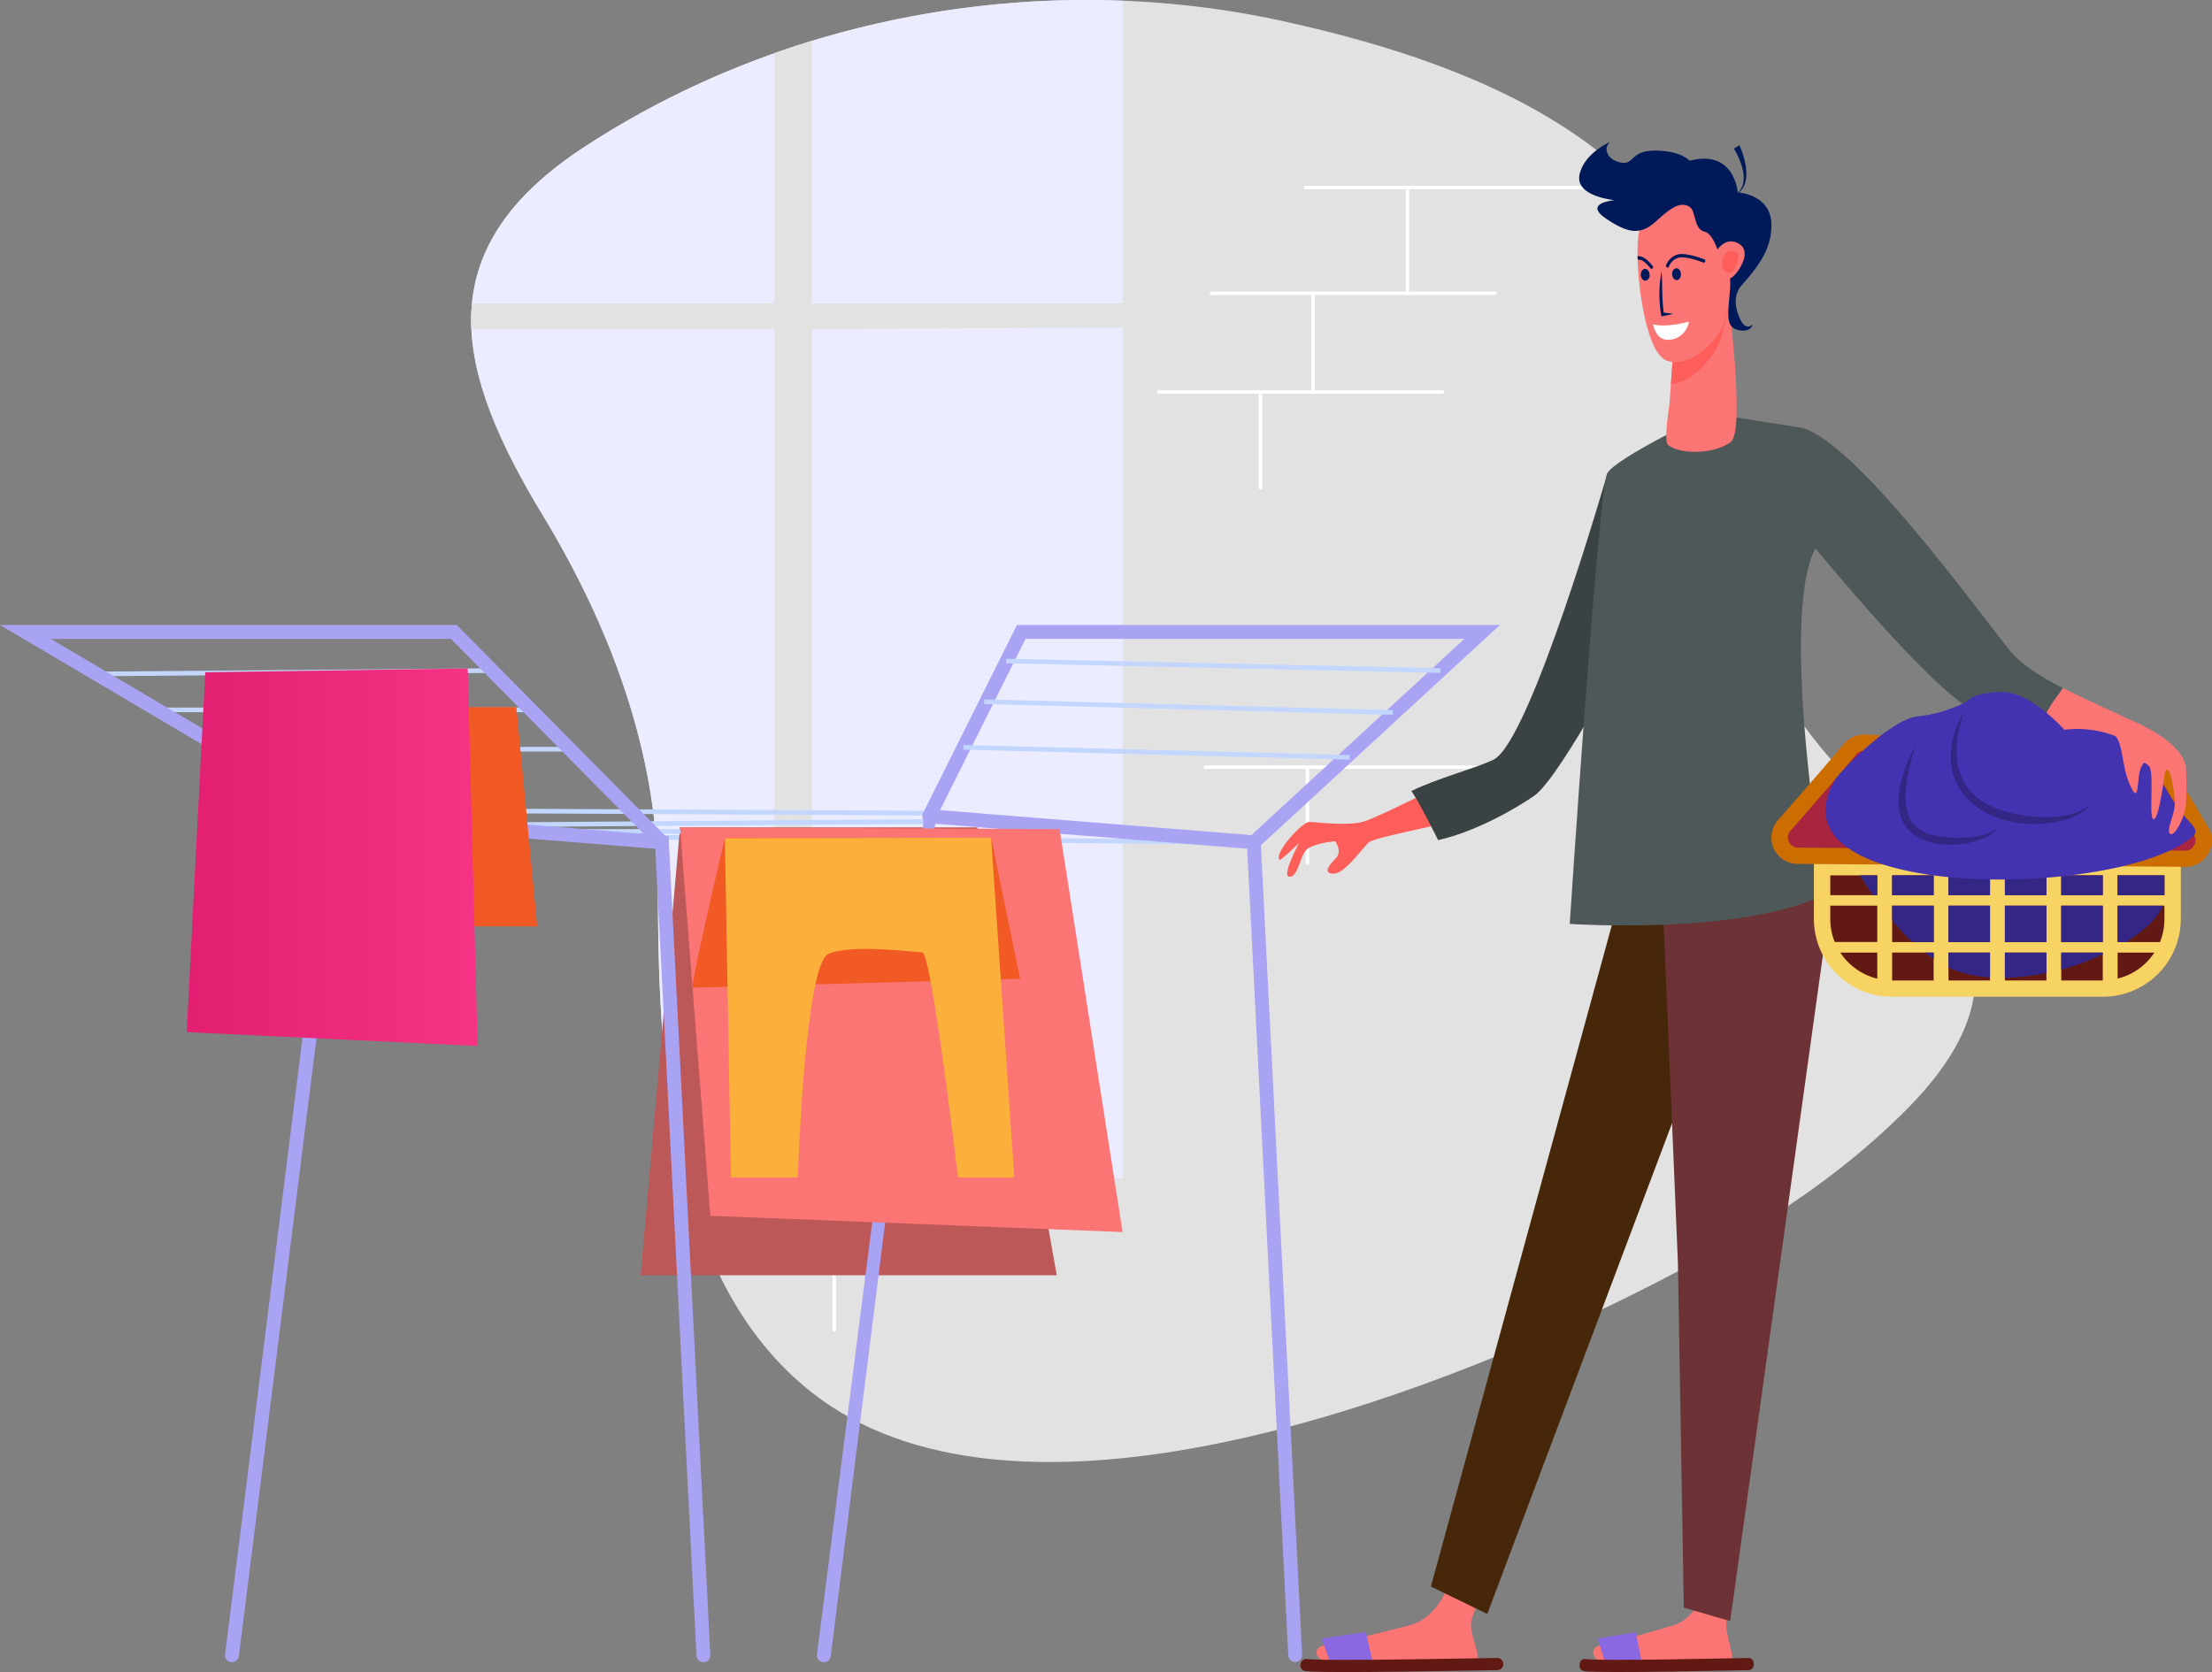 <svg xmlns="http://www.w3.org/2000/svg" xmlns:xlink="http://www.w3.org/1999/xlink" viewBox="0 0 872.77 659.83"><rect x="0" y="0" width="872.77" height="659.83" fill="#808080" stroke="none"/><defs><style>.cls-1{fill:#e2e2e2;}.cls-2{fill:#fff;}.cls-3{fill:#ebecff;}.cls-4{fill:#c2d6ff;}.cls-5{fill:#bd5858;}.cls-6{fill:#a9a3f4;}.cls-7{fill:#fc7575;}.cls-8{fill:#f15a24;}.cls-9{fill:#fbb03b;}.cls-10{fill:url(#Untitled_Gradient_5);}.cls-11{fill:#fd5e5a;}.cls-12{fill:#3b4243;}.cls-13{fill:#472709;}.cls-14{fill:#6c3235;}.cls-15{fill:#8968e2;}.cls-16{fill:#4f5859;}.cls-17{fill:#631913;}.cls-18{fill:#f7d364;}.cls-19{fill:#cc6d02;}.cls-20{fill:#a8243f;}.cls-21{fill:#332684;}.cls-22{fill:#4433b0;}.cls-23{fill:#001959;}</style><linearGradient id="Untitled_Gradient_5" x1="73.68" y1="338.28" x2="188.43" y2="338.28" gradientUnits="userSpaceOnUse"><stop offset="0" stop-color="#e21f71"/><stop offset="1" stop-color="#f63385"/></linearGradient></defs><title>Asset 2</title><g id="Layer_2" data-name="Layer 2"><g id="Layer_1-2" data-name="Layer 1"><path class="cls-1" d="M506.74,8.45c79.72,17.61,165.65,52.29,176.89,144,4.9,39.93,2.52,81.9,19.14,118.54,24.65,54.36,123.36,92,50,166.32-32.61,33.06-73.63,56.53-115.38,76.86-88.37,43-239.45,96-316.77,35.58-57.9-45.29-61.05-134.39-61.05-201.25,0-51.54-18.93-101.5-45.37-145.09C180,147,167.71,99.29,230,58.36,310.59,5.36,412.93-12.26,506.74,8.45Z"/><path class="cls-2" d="M613.84,262.59a.68.68,0,0,1,.69-.68h84.52l.51,1.37H655.35v37.13a.69.69,0,0,1-1.38,0V263.28H614.53A.69.69,0,0,1,613.84,262.59Z"/><path class="cls-2" d="M457.2,154h60.39a.68.68,0,0,1-.16-.44V116.44H478a.69.69,0,0,1,0-1.38h76.67V74.69H515.21a.69.69,0,1,1,0-1.38H627.13a.69.69,0,0,1,0,1.38H556v40.37h33.88a.69.69,0,0,1,0,1.38h-71.1v37.12a.68.68,0,0,1-.16.44h50.48a.68.68,0,0,1,.69.68.69.69,0,0,1-.69.69H498v37.12a.69.69,0,1,1-1.38,0V155.37H457.2a.68.68,0,0,1-.68-.69A.67.67,0,0,1,457.2,154Z"/><path class="cls-2" d="M289,486.2H401a.69.69,0,0,1,.68.69.68.68,0,0,1-.68.68H329.85V524.7a.69.69,0,1,1-1.37,0V487.57H289a.68.68,0,0,1-.69-.68A.69.69,0,0,1,289,486.2Z"/><path class="cls-2" d="M475.72,302.05H587.64a.69.69,0,1,1,0,1.37h-71.1v37.13a.68.68,0,0,1-.69.68.67.67,0,0,1-.68-.68V303.42H475.72a.69.69,0,1,1,0-1.37Z"/><path class="cls-3" d="M230,58.36c62.6-41.16,138.31-61,213-58.08V465H270.25c-9.76-38.44-10.66-80.67-10.66-116.5,0-51.54-18.93-101.5-45.37-145.09C180,147,167.71,99.29,230,58.36Z"/><path class="cls-1" d="M305.54,21q7.32-2.6,14.75-4.86V119.69H442.93v9.53l-122.64.67V465H305.54V129.89H186a72.12,72.12,0,0,1,.23-10.2H305.54Z"/><rect class="cls-4" x="377.07" y="216.53" width="1.83" height="229.74" transform="translate(43.5 706.66) rotate(-89.53)"/><rect class="cls-4" x="249.94" y="201.44" width="1.83" height="237.79" transform="translate(-70.72 569.6) rotate(-89.72)"/><rect class="cls-4" x="188.43" y="323.88" width="199.9" height="1.83" transform="translate(-2.41 2.15) rotate(-0.43)"/><rect class="cls-4" x="37.43" y="264.39" width="154.43" height="1.83" transform="translate(-2.26 0.99) rotate(-0.49)"/><rect class="cls-4" x="60.6" y="279.22" width="148.62" height="1.83"/><rect class="cls-4" x="87" y="294.75" width="136.61" height="1.83"/><polygon class="cls-5" points="252.78 503.24 268.31 326.5 385.58 326.5 416.95 503.24 252.78 503.24"/><rect class="cls-4" x="227.04" y="327.19" width="199.66" height="1.83"/><path class="cls-6" d="M91.53,655.93l-.34,0a2.74,2.74,0,0,1-2.38-3.07l41.9-333.66,133.08,10.67.12,2.4,16.35,320.8a2.72,2.72,0,0,1-2.59,2.87,2.76,2.76,0,0,1-2.88-2.59l-16.23-318.4L135.5,325.06,94.25,653.53A2.76,2.76,0,0,1,91.53,655.93Z"/><path class="cls-6" d="M325.07,655.93l-.34,0a2.74,2.74,0,0,1-2.38-3.07L365,319.24l132.3,10.61.13,2.4,16.35,320.8a2.74,2.74,0,0,1-5.47.28L492.1,334.93,369,325.06,327.79,653.53A2.76,2.76,0,0,1,325.07,655.93Z"/><polygon class="cls-7" points="268.31 326.5 280.27 479.79 442.93 486.2 418.07 327.19 268.31 326.5"/><path class="cls-6" d="M261.17,335.13a2.74,2.74,0,0,1-1.95-.81l-81.3-82.2H20.05L134.5,319.76a2.74,2.74,0,0,1-2.79,4.72L0,246.64H180.21l82.91,83.82a2.74,2.74,0,0,1-1.95,4.67Z"/><path class="cls-6" d="M494.71,335.13a2.74,2.74,0,0,1-1.86-4.76l84.91-78.25H404.64L369.1,323.34a2.74,2.74,0,0,1-4.91-2.44l37.06-74.26H591.8L496.57,334.4A2.72,2.72,0,0,1,494.71,335.13Z"/><rect class="cls-4" x="481.75" y="177.06" width="1.83" height="171.37" transform="translate(209.35 739.51) rotate(-88.74)"/><rect class="cls-4" x="468.05" y="198.39" width="1.83" height="161.34" transform="translate(177.62 740.49) rotate(-88.49)"/><rect class="cls-4" x="455.41" y="220.64" width="1.83" height="152.5" transform="translate(147.74 745.39) rotate(-88.52)"/><path class="cls-8" d="M273.19,389.78c0-4.79,12.79-59,12.79-59l105.08-.18,11.42,55.64Z"/><path class="cls-9" d="M286,330.78l2.4,133.93h26.38s2.74-84.31,12.11-88.3,33.38-.62,37-.62S378,464.71,378,464.71H400.2L391.06,330.6Z"/><polygon class="cls-8" points="134.91 279.06 142.82 365.57 211.96 365.57 203.74 279.06 134.91 279.06"/><polygon class="cls-10" points="80.99 265.3 73.68 407.3 188.43 412.78 184.53 263.79 80.99 265.3"/><path class="cls-11" d="M537.48,324.37c-6.27,1.61-18.4,0-21,0s-14.15,12.42-11.52,15c0,0,1.61-.8,7.68-6.81,0,0-7.28,13.42-3.84,13.42s4-8,6.67-10.62,11.32-3.4,11.32-3.4,3,4,.21,6.81-5.06,6-.81,6,10.61-9.12,13.75-12.22c1.44-1.43,13.09-3.86,26.32-6.82a82.4,82.4,0,0,0-6.94-11.21C549.35,319.43,540.52,323.6,537.48,324.37Z"/><path class="cls-12" d="M634.25,186.68s-30.45,106.17-45,113.12c-7.51,3.58-21.79,7.17-32.38,12.36,2.67,3.69,8.66,15.56,10.57,19.37,15.6-3.49,32.18-13.45,38-17.57,10.72-7.62,41.45-66.72,41.45-66.72Z"/><path class="cls-7" d="M570.37,628.1s-4.31,10.82-14.42,13.35-26.83,6.82-32.89,7.75-4.59,6.55,3.5,7.48,52.31,0,55.54,0-1.75-10.95-1.75-15.23,4.85-12.15,4.85-12.15Z"/><path class="cls-7" d="M672.51,628.1s-3.71,10.82-12.41,13.35-23.09,6.82-28.31,7.75-3.95,6.55,3,7.48,45,0,47.81,0-1.51-10.95-1.51-15.23A115.72,115.72,0,0,1,682.33,629Z"/><polygon class="cls-13" points="642.63 340.74 564.58 626.09 586.82 636.91 669.18 418.13 674.17 346.01 642.63 340.74"/><polygon class="cls-14" points="655.97 354.02 662.04 498.27 664.37 634.41 682.66 639.72 720.54 367.65 710.16 332.79 655.97 354.02"/><polygon class="cls-15" points="521.44 646.63 525.39 657.39 542.04 657.74 538.89 644.07 521.44 646.63"/><polygon class="cls-15" points="630.39 646.63 633.8 657.39 648.12 657.74 645.42 644.07 630.39 646.63"/><path class="cls-16" d="M793.07,256.79c-14-17.36-60.4-81.79-82-87.94l-36.54-5.75s-36.65,17.38-40.31,23.58c-3.54,6-14.87,177.9-14.87,177.9s67.37,4.68,100.8-11.62c0,0-18.68-108.93-3.83-136.58,0,0,45.86,56.3,62.84,64.31,6.29,3,17,8.18,27.06,10.8,1-5.46,4.66-15.71,7.73-19.94C805.23,267.08,797.53,262.32,793.07,256.79Z"/><path class="cls-7" d="M854,291.49c-10.85-7-26.68-13.14-40-19.94-3.07,4.23-7.28,9.33-8.26,14.78,17.08,4.44,37.28,8.17,39.65,10.53Z"/><path class="cls-17" d="M515.23,659.48c-3.27-.37-2.53-5.23.56-4.77,7.74.89,72.05-.44,74.8-.44a2.41,2.41,0,1,1,0,4.81C586.73,659.08,523.43,660.44,515.23,659.48Z"/><path class="cls-17" d="M625.05,659.48c-2.82-.37-2.18-5.23.48-4.77,6.66.89,62-.44,64.38-.44,2.77,0,2.77,4.81,0,4.81C686.59,659.08,632.11,660.44,625.05,659.48Z"/><path class="cls-18" d="M715.69,339H860.47a0,0,0,0,1,0,0V362.6a30.73,30.73,0,0,1-30.73,30.73H746.42a30.73,30.73,0,0,1-30.73-30.73V339A0,0,0,0,1,715.69,339Z"/><path class="cls-19" d="M727.46,293.64c-5.35,6.42-16.61,19.39-26,30.09a10.38,10.38,0,0,0,7.86,17.18l152.82,1.15a10.39,10.39,0,0,0,9.1-15.69l-15.7-26.29a10.53,10.53,0,0,0-7-4.91c-.49-.09-2.91,2-3.18,1.69a26.7,26.7,0,0,0-3-2.08L736,289.9A10.44,10.44,0,0,0,727.46,293.64Z"/><path class="cls-20" d="M709.42,334.5a3.92,3.92,0,0,1-3.64-2.34,3.82,3.82,0,0,1,.62-4.23c13-14.87,21.73-25,26-30.22a4,4,0,0,1,3.07-1.42l111.24,5.11a4,4,0,0,1,3.27,2l15.7,26.29a3.86,3.86,0,0,1,0,4,3.92,3.92,0,0,1-3.48,2Z"/><rect class="cls-17" x="768.8" y="357.4" width="16.38" height="14.37"/><rect class="cls-17" x="746.56" y="357.4" width="16.38" height="14.37"/><rect class="cls-17" x="768.8" y="375.91" width="16.38" height="11.01"/><rect class="cls-17" x="768.8" y="345.44" width="16.38" height="7.82"/><rect class="cls-17" x="835.53" y="345.44" width="18.47" height="7.82"/><path class="cls-17" d="M835.53,357.4v14.37h16.7a23.83,23.83,0,0,0,1.77-9V357.4Z"/><rect class="cls-17" x="791.05" y="375.91" width="16.38" height="11.01"/><rect class="cls-17" x="791.05" y="357.4" width="16.38" height="14.37"/><rect class="cls-17" x="746.56" y="345.44" width="16.38" height="7.82"/><path class="cls-17" d="M740.7,375.91H726.11a24.46,24.46,0,0,0,14.59,10.3Z"/><rect class="cls-17" x="746.56" y="375.91" width="16.38" height="11.01"/><rect class="cls-17" x="813.29" y="375.91" width="16.38" height="11.01"/><path class="cls-17" d="M835.53,375.91v10.28a24.43,24.43,0,0,0,14.52-10.28Z"/><rect class="cls-17" x="791.05" y="345.44" width="16.38" height="7.82"/><rect class="cls-17" x="813.29" y="345.44" width="16.38" height="7.82"/><path class="cls-17" d="M740.7,357.4H722.16v5.34a23.83,23.83,0,0,0,1.77,9H740.7Z"/><rect class="cls-17" x="813.29" y="357.4" width="16.38" height="14.37"/><rect class="cls-17" x="722.16" y="345.44" width="18.53" height="7.82"/><path class="cls-21" d="M733.87,345.43h6.82v7.82H739C737.14,350.62,735.44,348,733.87,345.43Z"/><rect class="cls-21" x="746.57" y="345.43" width="16.38" height="7.83"/><path class="cls-21" d="M746.57,357.41H763v14.35H754.6a88.76,88.76,0,0,1-8-8.52Z"/><path class="cls-21" d="M759.46,375.91H763v2.51C761.76,377.66,760.61,376.8,759.46,375.91Z"/><rect class="cls-21" x="768.8" y="345.43" width="16.38" height="7.83"/><rect class="cls-21" x="768.8" y="357.41" width="16.38" height="14.36"/><path class="cls-21" d="M768.8,375.91h16.38v9.83a53.34,53.34,0,0,1-10.72-1.81,34.82,34.82,0,0,1-5.66-2.16Z"/><rect class="cls-21" x="791.06" y="345.43" width="16.38" height="7.83"/><rect class="cls-21" x="791.06" y="357.41" width="16.38" height="14.36"/><path class="cls-21" d="M791.06,375.91h16.38v8a83.33,83.33,0,0,1-16.38,1.93Z"/><rect class="cls-21" x="813.29" y="345.43" width="16.38" height="7.83"/><rect class="cls-21" x="813.29" y="357.41" width="16.38" height="14.36"/><path class="cls-21" d="M813.29,375.91h16.38v.73a106.36,106.36,0,0,1-16.38,6Z"/><path class="cls-21" d="M835.52,357.41h17.85c-1.92,4.81-7.27,9.85-14.56,14.35h-3.29Z"/><rect class="cls-21" x="835.52" y="345.43" width="18.49" height="7.83"/><path class="cls-22" d="M865.72,329.64c-28.28,25.65-171.14,26.79-141.4-22.32,0,0,0-.06.13-.13,1-2,21.1-23.24,32.23-24.52a52.81,52.81,0,0,0,19.4-5.87s2.72-3.72,14-3.72S814.52,288,814.52,288s26.72-4.49,38.24,19.94c.06.06.06.19.13.25C861.64,325.49,868.05,325.48,865.72,329.64Z"/><path class="cls-7" d="M862.5,303.34s1-9.63-22.75-19.62l-5.52,6.17c3.77,3.73,2.71,12.92,6.55,20.73s1.87-6.06,4.65-8.81c0,0,.07-1.87,2.43.47s-.27,21,1.89,21,4.31-17.64,4.31-17.64.47-2.73,1.48-1.73,2.57,8.81,2.57,13.09-3.44,10.48-1.89,12,5.66-6,6.2-10.95A131.54,131.54,0,0,0,862.5,303.34Z"/><path class="cls-21" d="M774.94,280.69c-8.91,26.17,2.65,40.17,29.71,41.72,6.72.3,15.45-.45,20.26-5.15-2.1,3.08-5.72,4.78-9.22,6C787.42,331.51,757.36,312.48,774.94,280.69Z"/><path class="cls-21" d="M755.75,294.42c-9.29,29.59-1.42,35.8,16.43,36.22,4.46,0,14.47-.65,15.9-4.79-.79,8.61-43.88,16-38.55-14.65A53.08,53.08,0,0,1,755.75,294.42Z"/><path class="cls-7" d="M662,113.2,658.75,159c-.18,2.5-2.44,14.88-.65,16.51,4.14,3.78,18,4,24.8-1.1,5.94-4.43-1.4-60.41-1.4-60.41S670.23,111.87,662,113.2Z"/><path class="cls-11" d="M681.5,114s.27,1.84.66,4.89a86.54,86.54,0,0,1-3.53,15.64c-2.36,6.42-11.31,16.78-19.34,17L662,113.2C670.23,111.87,681.5,114,681.5,114Z"/><path class="cls-23" d="M684.16,58.64c3.57,6.08,6.26,14.39.58,18.17,6.38-3.12,4.57-12.74,1.58-19.48Z"/><path class="cls-7" d="M657.06,80.14s-9,.66-10.6,12.68,2.15,45.8,10.94,49.4,19.94-7.34,22.47-13.84c2.64-6.77,3.61-17.59,3.61-17.59S686.12,67.21,657.06,80.14Z"/><path class="cls-23" d="M691.54,128s-2.24,2.55-4.43-1.07c0,0-5.08-8.34-.07-14.17s12.54-13.8,11.85-25-13.25-11.84-13.25-11.84-1.18-17.18-19-12.5c0,0-3.14-3.88-13.42-4s-8.15,6-14,4.67-6.44-6.33-3.86-8.1c0,0-10.4,4.37-12.15,13s13.86,10,13.86,10-12.7,1-3.38,7.29,14,6.42,20.2.63,9.44-7.07,12.5-5.46,1.58,8.93,6.23,10,7,14.46,7,14.46,3.7-1.08,3,8.19-2.12,14.91,3.14,16.12S691.54,128,691.54,128Z"/><path class="cls-7" d="M682.63,95.26c2.78-.19,9.32,2.37,3.3,11.36s-10.33-1-9.5-5.1S680.5,95.41,682.63,95.26Z"/><path class="cls-23" d="M655.6,107.08c.36,5.62.06,11,.89,16.33,1.21.09,2.41.22,3.62.43a41.53,41.53,0,0,1-4.58,1A47.77,47.77,0,0,1,655.6,107.08Z"/><path class="cls-23" d="M657.81,105.57a.61.61,0,0,0,.72-.45,5.66,5.66,0,0,1,3.48-3.33c2.38-.88,8,1,10,1.8a.6.6,0,0,0,.8-.39.67.67,0,0,0-.36-.85c-.31-.12-7.55-3-10.83-1.81a6.92,6.92,0,0,0-4.26,4.19.67.67,0,0,0,.41.83Z"/><path class="cls-2" d="M666.44,126.91s-9.15,2.63-14.22,1c0,0,.7,4.39,3.68,5.75S665.12,133.45,666.44,126.91Z"/><path class="cls-11" d="M685.93,101.32s-.85,6.56-3.87,6.32-3.49-5.2-1.33-7.52S686.31,99.45,685.93,101.32Z"/><path class="cls-23" d="M659.78,108.32c.09,1.29.93,2.27,1.88,2.2s1.66-1.17,1.58-2.45-.92-2.28-1.88-2.21A2.13,2.13,0,0,0,659.78,108.32Z"/><path class="cls-23" d="M647.41,108.56c.08,1.28.92,2.27,1.88,2.2a2.11,2.11,0,0,0,1.57-2.45c-.08-1.29-.92-2.28-1.87-2.21S647.33,107.27,647.41,108.56Z"/><path class="cls-23" d="M652.11,105a.69.69,0,0,1-.1.93.59.59,0,0,1-.52.13.62.62,0,0,1-.35-.23c-.6-.8-2.49-3-3.93-3.29a7.79,7.79,0,0,0-1.06-.17c0-.45,0-.9,0-1.34a10.83,10.83,0,0,1,1.35.22C649.63,101.75,652,104.87,652.11,105Z"/></g></g></svg>